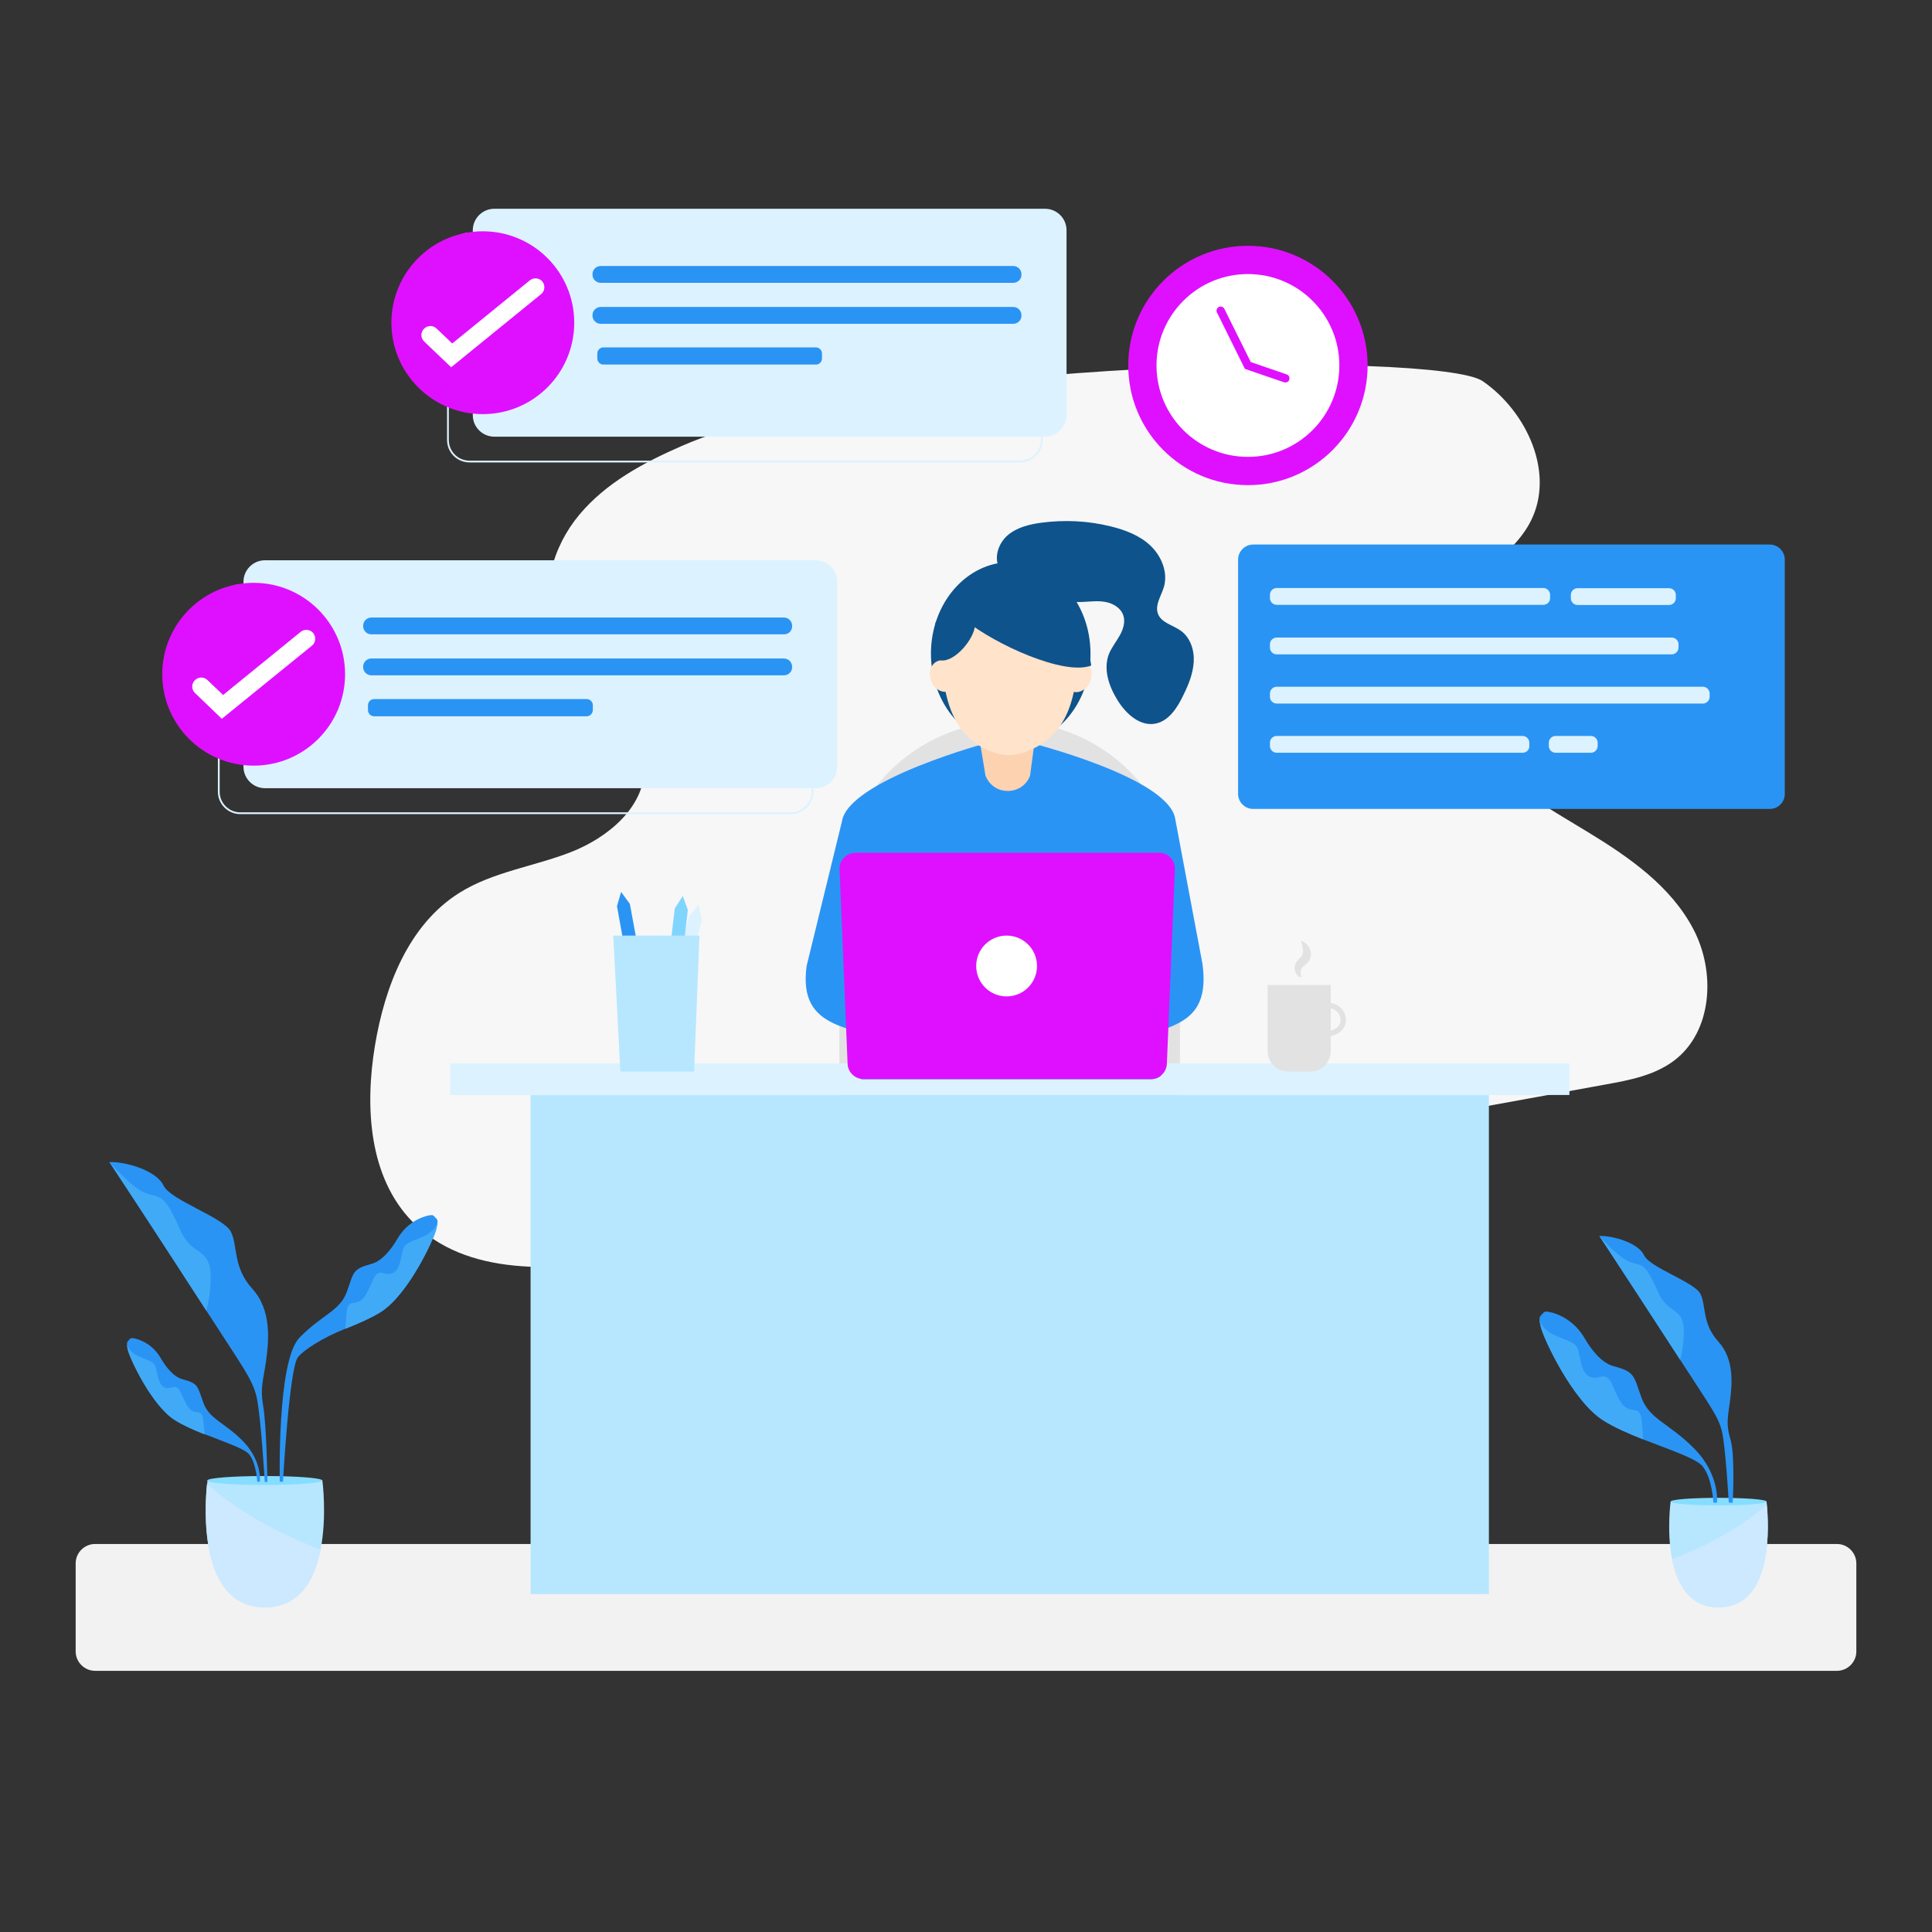 <svg xmlns="http://www.w3.org/2000/svg" xmlns:xlink="http://www.w3.org/1999/xlink" version="1.1" id="Layer_1" x="0px" y="0px" viewBox="0 0 1080 1080" style="enable-background:new 0 0 1080 1080;" xml:space="preserve">
<rect x="0" y="0" width="1080" height="1080" fill="#333333" stroke="none"/>
<style xmlns="http://www.w3.org/2000/svg" type="text/css">
	.st0{fill:#F7F7F7;}
	.st1{fill:#F2F2F2;}
	.st2{fill:#E2E2E2;}
	.st3{fill:#2A94F4;}
	.st4{fill:#DCF2FF;}
	.st5{fill:#80D5FF;}
	.st6{fill:#B6E7FF;}
	.st7{fill:#0E538C;}
	.st8{fill:#FCD2B1;}
	.st9{fill:#FFE3CA;}
	.st10{fill:#df10ff;}
	.st11{fill:#FFFFFF;}
	.st12{fill:#85DDFF;}
	.st13{fill:#41AAF7;}
	.st14{fill:#CCE9FF;}
	.st15{fill:none;stroke:#DCF2FF;stroke-miterlimit:10;}
</style>
<g xmlns="http://www.w3.org/2000/svg">
	<path class="st0" d="M381.1,249.3c-21.3,9.3-42.4,20.6-57.3,38.5c-14.9,17.8-22.3,43.4-13.4,64.9c11.9,28.6,49.7,45.3,49.9,76.3   c0.1,22.2-20.4,39.2-41.1,47.3c-20.7,8.1-43.6,11-62.4,22.8c-28.4,17.8-41.7,52.3-47.2,85.4c-5.7,34.4-3.4,73.5,20.9,98.4   c30.2,31,80.2,27.5,122.9,20.9c57.1-8.8,113.9-19.2,170.7-29.5c124.5-22.7,249.1-45.4,373.6-68.1c13.4-2.4,27.2-5.1,38.1-13.3   c21.5-16.2,23.4-49.6,10.8-73.5c-12.5-23.9-35.7-40.1-58.7-54.1c-23-14-47.3-27.3-64.5-48c-17.2-20.7-25.8-51.4-12.8-75   c11-20,34.8-30.7,45.1-51c13.6-26.8-2.1-61.1-26.8-78.2S493.5,200.1,381.1,249.3z"/>
</g>
<path xmlns="http://www.w3.org/2000/svg" class="st1" d="M1026.9,934H53.1c-5.9,0-10.8-4.9-10.8-10.8v-49.3c0-5.9,4.9-10.8,10.8-10.8h973.8c5.9,0,10.8,4.9,10.8,10.8  v49.3C1037.7,929.1,1032.8,934,1026.9,934z"/>
<g xmlns="http://www.w3.org/2000/svg">
	<path class="st2" d="M564.4,403.3L564.4,403.3c52.4,0,95.2,42.9,95.2,95.2v158.2c0,6.6-5.4,12-12,12H481.2c-6.6,0-12-5.4-12-12   V498.5C469.2,446.2,512,403.3,564.4,403.3z"/>
	<polygon class="st3" points="359.2,543.9 351.9,545.3 344.9,506.6 347.2,498.6 352.1,505.3  "/>
	<polygon class="st4" points="382.9,552.1 375.7,550.4 385.1,512.2 390.5,505.9 392.3,514  "/>
	<polygon class="st5" points="380,547.7 372.6,546.9 377.2,507.8 381.7,500.9 384.5,508.7  "/>
	<rect x="251.6" y="594.4" class="st4" width="625.7" height="17.7"/>
	<rect x="296.6" y="612.2" class="st6" width="535.7" height="278.9"/>
	<g>
		<path class="st7" d="M558.7,317.7c-3.3-6-0.6-13.9,4.5-18.4c5.2-4.5,12.2-6.2,18.9-7.1c12.8-1.7,26-1.1,38.6,2    c8.2,2,16.5,5.1,22.6,11c6.1,5.9,9.7,14.9,7.3,23c-1.5,5-5.1,10-3.3,14.9c1.9,5.1,8.4,6.3,12.8,9.5c5.3,3.8,7.6,10.8,7.2,17.4    s-2.9,12.7-5.8,18.6c-3.3,6.9-8,14.4-15.6,15.9c-8.7,1.7-16.6-5.6-21.2-13.1c-4.8-7.7-8.1-17.3-4.8-25.8c1.5-3.7,4.1-6.9,6-10.3    c2-3.5,3.3-7.7,2-11.4c-1.4-4.1-5.7-6.6-9.9-7.4c-4.3-0.8-8.6-0.2-13,0c-17.6,0.7-35.5-5.4-48.9-16.9"/>
	</g>
	<ellipse class="st7" cx="565" cy="365.4" rx="44.6" ry="51.2"/>
	<path class="st3" d="M672.2,538.9L657,458c-3.2-23.4-81.9-43-81.9-43c-6.1,0-16.1,0-22.2,0c0,0-79.1,21-82.3,44.4L450.9,540   c-4.9,36.6,25.5,33.9,58.2,44.7l43.8,14.3c6.1,0,11.1-5.4,11.1-12c0,6.6,5,12,11.1,12l43.8-14.3   C651.6,573.9,677.1,575.5,672.2,538.9z"/>
	<path class="st3" d="M652,477l0,0.7L649,601.3c-1.5,1.3-3.5,2-5.7,2H482.7c-0.5,0-1,0-1.4-0.1L478,477H652z"/>
	<path class="st8" d="M545.4,400.3l5.5,33.4l0.4,0.8c5,10.6,20.2,10.1,24.5-0.8v0l4.5-33.9L545.4,400.3z"/>
	<path class="st9" d="M602.3,364.5c0,36.3-12.6,49.6-29.1,55.9c-5.8,2.2-12.1,2.3-17.9,0.2c-16.2-5.9-28.7-20-28.7-56   c0-23.1,17-41.8,37.9-41.8C585.3,322.6,602.3,341.4,602.3,364.5z"/>
	<ellipse transform="matrix(0.934 -0.357 0.357 0.934 -100.173 213.185)" class="st9" cx="527.5" cy="378" rx="7.5" ry="9"/>
	<ellipse transform="matrix(0.357 -0.934 0.934 0.357 34.349 805.885)" class="st9" cx="602.5" cy="378" rx="9" ry="7.5"/>
	<path class="st10" d="M656.8,485.6l-4.5,108.7c0,2.8-1.3,5.3-3.3,6.9c-1.5,1.3-3.5,2-5.7,2H482.7c-0.5,0-1,0-1.4-0.1   c-4.3-0.7-7.5-4.4-7.5-8.8l-4.5-108.7c0-4.9,4-8.9,9-8.9h169.7c0.8,0,1.6,0.1,2.3,0.3c0.6,0.2,1.2,0.4,1.8,0.7   C654.9,479.2,656.8,482.2,656.8,485.6z"/>
	<circle class="st11" cx="562.7" cy="540" r="17"/>
	<path class="st7" d="M540,347c16,13,55,31,70,25C607,350,583,283,540,347z"/>
	<path class="st7" d="M545,348c1,7-9.4,20.5-17.5,21.2C519,370,523,348,523,348l15.9-20.9l19.7-9.5L580,323L545,348z"/>
	<g>
		<path class="st2" d="M732.4,599h-12.3c-6.3,0-11.5-5.1-11.5-11.5v-36.9h35.3v36.9C743.9,593.9,738.8,599,732.4,599z"/>
		<path class="st2" d="M727.7,546.3c-0.6,0.1-1.2-0.2-1.7-0.5c-0.5-0.4-0.9-0.8-1.3-1.3c-0.7-1-1-2.3-1-3.7c0-1.4,0.8-2.9,1.6-3.8    c0.8-1,1.6-1.6,2-2.1c0.4-0.5,0.6-0.8,0.8-1.4c0.2-0.6,0.3-1.3,0.3-2.1c0-1.5-0.6-3.4-1.1-5.6c1.1,0.4,2,1,2.8,1.7    c0.8,0.7,1.6,1.7,2.1,2.9c0.5,1.1,0.7,2.4,0.6,3.8c-0.1,0.7-0.3,1.4-0.6,2.1c-0.3,0.7-0.8,1.3-1.2,1.8c-0.9,1-1.7,1.5-2.3,2    c-0.6,0.5-0.9,0.8-1.2,1.3c-0.3,0.6-0.5,1.4-0.5,2.2C727.1,544.5,727.1,545.4,727.7,546.3z"/>
		<g>
			<path class="st2" d="M739.8,579.6v-3c4.5,0,7.7-1.4,9-4c1-2,0.7-4.4-0.7-6.3c-1.7-2.3-4.6-3.3-8-2.6l-0.5-3     c4.4-0.8,8.5,0.6,10.9,3.8c2.1,2.8,2.5,6.4,1,9.4C750.4,576.1,747.5,579.6,739.8,579.6z"/>
		</g>
	</g>
	<polygon class="st6" points="388,599 346.8,599 342.8,523 391,523  "/>
	<g>
		<g>
			<circle class="st10" cx="697.6" cy="204.3" r="66.9"/>
		</g>
		<g>
			<circle class="st11" cx="697.6" cy="204.3" r="51.1"/>
		</g>
		<g>
			<path class="st10" d="M718.6,213.8c-0.3,0-0.5,0-0.8-0.1l-21.9-7.5l-15.6-31.5c-0.6-1.1-0.1-2.5,1-3.1c1.1-0.6,2.5-0.1,3.1,1     l14.8,29.8l20.1,6.9c1.2,0.4,1.8,1.7,1.4,2.9C720.5,213.2,719.6,213.8,718.6,213.8z"/>
		</g>
	</g>
</g>
<g xmlns="http://www.w3.org/2000/svg">
	<path class="st6" d="M960.7,898.5c-16.3,0-23.2-13.1-26-26.9c-3.1-15.6-0.8-32.3-0.8-32.3h53.6c0,0,0.1,0.6,0.2,1.8   C988.6,851,991.9,898.5,960.7,898.5z"/>
	<path class="st12" d="M987.5,839.4c0,1.2-12,2.1-26.8,2.1c-14.8,0-26.8-0.9-26.8-2.1c0-1.2,12-2.1,26.8-2.1   C975.5,837.3,987.5,838.2,987.5,839.4z"/>
	<path class="st3" d="M894,690.9c0,0,28.2,43,45.2,69.2c16.9,26.2,21.4,31.7,23.4,40.2c2,8.5,3.8,39.7,3.8,39.7h2.2   c0,0,1.4-26.4-1.2-35.1c-2.6-8.7-1.6-12.1-0.4-21.2c1.2-9.1,2.8-23.6-6.4-33.7c-9.2-10.1-6.8-20-10-26.6   c-3.2-6.7-28.2-14.7-31.5-21.6C916,694.9,901.9,690.7,894,690.9z"/>
	<path class="st13" d="M894,690.9c0,0,8.9,10.1,14.9,13.5c6.1,3.4,8.9,0.4,13.5,8.7c4.6,8.3,4.8,11.9,9.1,16.1   c4.2,4.2,9.3,4.4,9.7,13.7c0.4,9.3-2,17.2-2,17.2S895.8,693.1,894,690.9z"/>
	<path class="st3" d="M959.8,840h-2c0,0-0.6-13.7-6.1-20.4c-3.5-4.3-18.4-9.2-33.2-15c-8.1-3.2-16.2-6.7-22.3-10.6   c-17.2-10.9-33.5-46-34.9-52.3c-0.5-2.2-0.7-3.5-0.7-4.4v0c0-1.7,0.9-1.9,2.3-3.6c0.7-0.8,2.8-0.5,5.3,0.2   c7.4,2.3,13.6,7.3,17.5,14c3.6,6.2,9.3,13.9,16.3,15.8c12.1,3.2,11.1,5.2,15.6,17.6c4.5,12.3,15.7,14.3,29.8,28.8   C961.6,824.7,959.8,840,959.8,840z"/>
	<path class="st13" d="M918.5,804.6c-8.1-3.2-16.2-6.7-22.3-10.6c-17.2-10.9-33.5-46-34.9-52.3c-0.5-2.2-0.7-3.5-0.7-4.4   c0,0.4,0.8,6,9.8,9.7c9.3,3.8,11.1,3.8,12.3,9.7c1.2,5.8,2.2,12.1,7.1,13.3c4.8,1.2,7.9-4.2,11.7,4.6c3.8,8.9,5.7,11.9,9.2,13.1   c3.5,1.2,6.2-0.6,7,6.3C918.1,798.2,918.4,802.1,918.5,804.6z"/>
	<g>
		<path class="st14" d="M960.7,898.5c-16.3,0-23.2-13.1-26-26.9c16-6.1,36.2-15.8,52.9-30.5C988.6,851,991.9,898.5,960.7,898.5z"/>
	</g>
</g>
<g xmlns="http://www.w3.org/2000/svg">
	<path class="st6" d="M148.1,898.5c19.6,0,27.9-15.7,31.1-32.3c3.7-18.7,1-38.7,1-38.7h-64.2c0,0-0.1,0.8-0.2,2.1   C114.5,841.5,110.6,898.5,148.1,898.5z"/>
	<path class="st12" d="M115.9,827.6c0,1.4,14.4,2.5,32.1,2.5c17.7,0,32.1-1.1,32.1-2.5c0-1.4-14.4-2.5-32.1-2.5   C130.3,825.1,115.9,826.2,115.9,827.6z"/>
	<path class="st3" d="M61.1,649.6c0,0,33.9,51.5,54.2,83s25.6,38,28.1,48.1c2.4,10.2,4.6,47.7,4.6,47.7h1.5c0,0-0.5-31.8-2.4-42.5   c-1.8-10.4,0.1-14.1,1.6-25c1.5-10.9,3.4-28.3-7.6-40.4c-11-12.1-8.1-23.9-12-31.9c-3.9-8-33.9-17.7-37.7-25.9   C87.5,654.4,70.5,649.3,61.1,649.6z"/>
	<path class="st13" d="M61.1,649.6c0,0,10.6,12.1,17.9,16.2c7.3,4.1,10.6,0.5,16.2,10.4c5.6,9.9,5.8,14.3,10.9,19.4   c5.1,5.1,11.1,5.3,11.6,16.4c0.5,11.1-2.4,20.6-2.4,20.6S63.3,652.2,61.1,649.6z"/>
	<path class="st3" d="M145.3,828.3h-1.5c0,0-0.5-10.3-4.5-15.3c-2.6-3.2-13.8-6.9-24.9-11.3c-6.1-2.4-12.2-5.1-16.7-8   c-12.9-8.2-25.2-34.6-26.2-39.3c-0.4-1.6-0.5-2.6-0.5-3.3v0c0-1.3,0.7-1.5,1.7-2.7c0.5-0.6,2.1-0.4,4,0.2   c5.6,1.7,10.2,5.5,13.1,10.5c2.7,4.7,7,10.5,12.2,11.9c9.1,2.4,8.3,3.9,11.7,13.2c3.3,9.2,11.8,10.8,22.4,21.7   C146.6,816.8,145.3,828.3,145.3,828.3z"/>
	<path class="st13" d="M114.3,801.8c-6.1-2.4-12.2-5.1-16.7-8c-12.9-8.2-25.2-34.6-26.2-39.3c-0.4-1.6-0.5-2.6-0.5-3.3   c0,0.3,0.6,4.5,7.3,7.3c7,2.9,8.3,2.9,9.2,7.3c0.9,4.4,1.7,9.1,5.3,10c3.6,0.9,5.9-3.2,8.8,3.5c2.9,6.7,4.3,8.9,6.9,9.8   c2.6,0.9,4.7-0.5,5.2,4.7C114,796.9,114.2,799.9,114.3,801.8z"/>
	<path class="st3" d="M156.4,828.3h1.8c0,0,3.5-63.8,8.4-69.7c3.1-3.8,13.4-10.7,26.6-15.9c7.2-2.9,14.4-6,19.8-9.4   c15.3-9.7,29.8-40.9,31-46.5c0.4-1.9,0.6-3.1,0.6-3.9v0c0-1.5-0.8-1.7-2.1-3.2c-0.6-0.7-2.5-0.5-4.7,0.2c-6.6,2-12.1,6.5-15.6,12.5   c-3.2,5.5-8.3,12.4-14.5,14.1c-10.8,2.9-9.9,4.7-13.8,15.6c-4,11-14,12.7-26.5,25.7C154.8,760.6,156.4,828.3,156.4,828.3z"/>
	<path class="st13" d="M193.1,742.8c7.2-2.9,14.4-6,19.8-9.4c15.3-9.7,29.8-40.9,31-46.5c0.4-1.9,0.6-3.1,0.6-3.9   c0,0.4-0.8,5.3-8.7,8.6c-8.2,3.4-9.9,3.4-10.9,8.6c-1.1,5.2-2,10.8-6.3,11.8c-4.3,1.1-7-3.8-10.4,4.1c-3.4,7.9-5,10.6-8.2,11.7   c-3.1,1.1-5.5-0.5-6.2,5.6C193.5,737,193.2,740.6,193.1,742.8z"/>
	<g>
		<path class="st14" d="M148.1,898.5c19.6,0,27.9-15.7,31.1-32.3c-19.2-7.3-43.4-19-63.5-36.6C114.5,841.5,110.6,898.5,148.1,898.5z    "/>
	</g>
</g>
<g xmlns="http://www.w3.org/2000/svg">
	<path class="st15" d="M570.3,258H262.4c-6.6,0-12-5.4-12-12V142.6c0-6.6,5.4-12,12-12h307.9c6.6,0,12,5.4,12,12V246   C582.3,252.6,576.9,258,570.3,258z"/>
	<path class="st4" d="M584.1,244.1H276.3c-6.6,0-12-5.4-12-12V128.7c0-6.6,5.4-12,12-12h307.9c6.6,0,12,5.4,12,12v103.4   C596.1,238.7,590.7,244.1,584.1,244.1z"/>
	<g>
		<path class="st3" d="M566.4,158.1H335.8c-2.6,0-4.6-2.1-4.6-4.6v-0.2c0-2.6,2.1-4.6,4.6-4.6h230.6c2.6,0,4.6,2.1,4.6,4.6v0.2    C571.1,156,569,158.1,566.4,158.1z"/>
		<path class="st3" d="M566.4,181H335.8c-2.6,0-4.6-2.1-4.6-4.6v-0.2c0-2.6,2.1-4.6,4.6-4.6h230.6c2.6,0,4.6,2.1,4.6,4.6v0.2    C571.1,178.9,569,181,566.4,181z"/>
		<path class="st3" d="M456.1,203.8H337.3c-1.8,0-3.4-1.5-3.4-3.4v-2.8c0-1.8,1.5-3.4,3.4-3.4h118.8c1.8,0,3.4,1.5,3.4,3.4v2.8    C459.5,202.3,458,203.8,456.1,203.8z"/>
	</g>
	<g>
		<circle class="st10" cx="269.9" cy="180.4" r="51.1"/>
		<g>
			<path class="st11" d="M252.2,205.3l-15.1-14.4c-2-1.9-2.1-5.1-0.1-7.1c1.9-2,5.1-2.1,7.1-0.1l8.7,8.3l43.4-35.3     c2.1-1.7,5.3-1.4,7,0.7c1.7,2.1,1.4,5.3-0.7,7L252.2,205.3z"/>
		</g>
	</g>
</g>
<g xmlns="http://www.w3.org/2000/svg">
	<path class="st15" d="M442.1,454.6H134.3c-6.6,0-12-5.4-12-12V339.2c0-6.6,5.4-12,12-12h307.9c6.6,0,12,5.4,12,12v103.4   C454.1,449.2,448.7,454.6,442.1,454.6z"/>
	<path class="st4" d="M456,440.6H148.1c-6.6,0-12-5.4-12-12V325.2c0-6.6,5.4-12,12-12H456c6.6,0,12,5.4,12,12v103.4   C468,435.2,462.6,440.6,456,440.6z"/>
	<g>
		<path class="st3" d="M438.3,354.6H207.6c-2.6,0-4.6-2.1-4.6-4.6v-0.2c0-2.6,2.1-4.6,4.6-4.6h230.6c2.6,0,4.6,2.1,4.6,4.6v0.2    C442.9,352.6,440.8,354.6,438.3,354.6z"/>
		<path class="st3" d="M438.3,377.5H207.6c-2.6,0-4.6-2.1-4.6-4.6v-0.2c0-2.6,2.1-4.6,4.6-4.6h230.6c2.6,0,4.6,2.1,4.6,4.6v0.2    C442.9,375.4,440.8,377.5,438.3,377.5z"/>
		<path class="st3" d="M328,400.4H209.1c-1.8,0-3.4-1.5-3.4-3.4v-2.8c0-1.8,1.5-3.4,3.4-3.4H328c1.8,0,3.4,1.5,3.4,3.4v2.8    C331.3,398.9,329.8,400.4,328,400.4z"/>
	</g>
	<g>
		<circle class="st10" cx="141.8" cy="376.9" r="51.1"/>
		<g>
			<path class="st11" d="M124,401.8L109,387.4c-2-1.9-2.1-5.1-0.1-7.1c1.9-2,5.1-2.1,7.1-0.1l8.7,8.3l43.4-35.3     c2.1-1.7,5.3-1.4,7,0.7c1.7,2.1,1.4,5.3-0.7,7L124,401.8z"/>
		</g>
	</g>
</g>
<g xmlns="http://www.w3.org/2000/svg">
	<path class="st3" d="M989.3,452.2H700.5c-4.6,0-8.4-3.8-8.4-8.4V312.8c0-4.6,3.8-8.4,8.4-8.4h288.8c4.6,0,8.4,3.8,8.4,8.4v131.1   C997.7,448.5,993.9,452.2,989.3,452.2z"/>
	<path class="st4" d="M862.7,338.1h-149c-2.1,0-3.8-1.7-3.8-3.8v-1.8c0-2.1,1.7-3.8,3.8-3.8h149c2.1,0,3.8,1.7,3.8,3.8v1.8   C866.6,336.4,864.8,338.1,862.7,338.1z"/>
	<path class="st4" d="M934.5,365.8H713.7c-2.1,0-3.8-1.7-3.8-3.8v-1.8c0-2.1,1.7-3.8,3.8-3.8h220.8c2.1,0,3.8,1.7,3.8,3.8v1.8   C938.3,364,936.6,365.8,934.5,365.8z"/>
	<path class="st4" d="M951.9,393.3H713.7c-2.1,0-3.8-1.7-3.8-3.8v-1.8c0-2.1,1.7-3.8,3.8-3.8h238.2c2.1,0,3.8,1.7,3.8,3.8v1.8   C955.7,391.6,954,393.3,951.9,393.3z"/>
	<path class="st4" d="M851.1,420.8H713.7c-2.1,0-3.8-1.7-3.8-3.8v-1.8c0-2.1,1.7-3.8,3.8-3.8h137.4c2.1,0,3.8,1.7,3.8,3.8v1.8   C855,419.1,853.3,420.8,851.1,420.8z"/>
	<path class="st4" d="M889.3,420.8h-19.7c-2.1,0-3.8-1.7-3.8-3.8v-1.8c0-2.1,1.7-3.8,3.8-3.8h19.7c2.1,0,3.8,1.7,3.8,3.8v1.8   C893.1,419.1,891.4,420.8,889.3,420.8z"/>
	<path class="st4" d="M933,338.2h-51.1c-2.1,0-3.8-1.7-3.8-3.8v-1.8c0-2.1,1.7-3.8,3.8-3.8H933c2.1,0,3.8,1.7,3.8,3.8v1.8   C936.8,336.5,935.1,338.2,933,338.2z"/>
</g>
</svg>